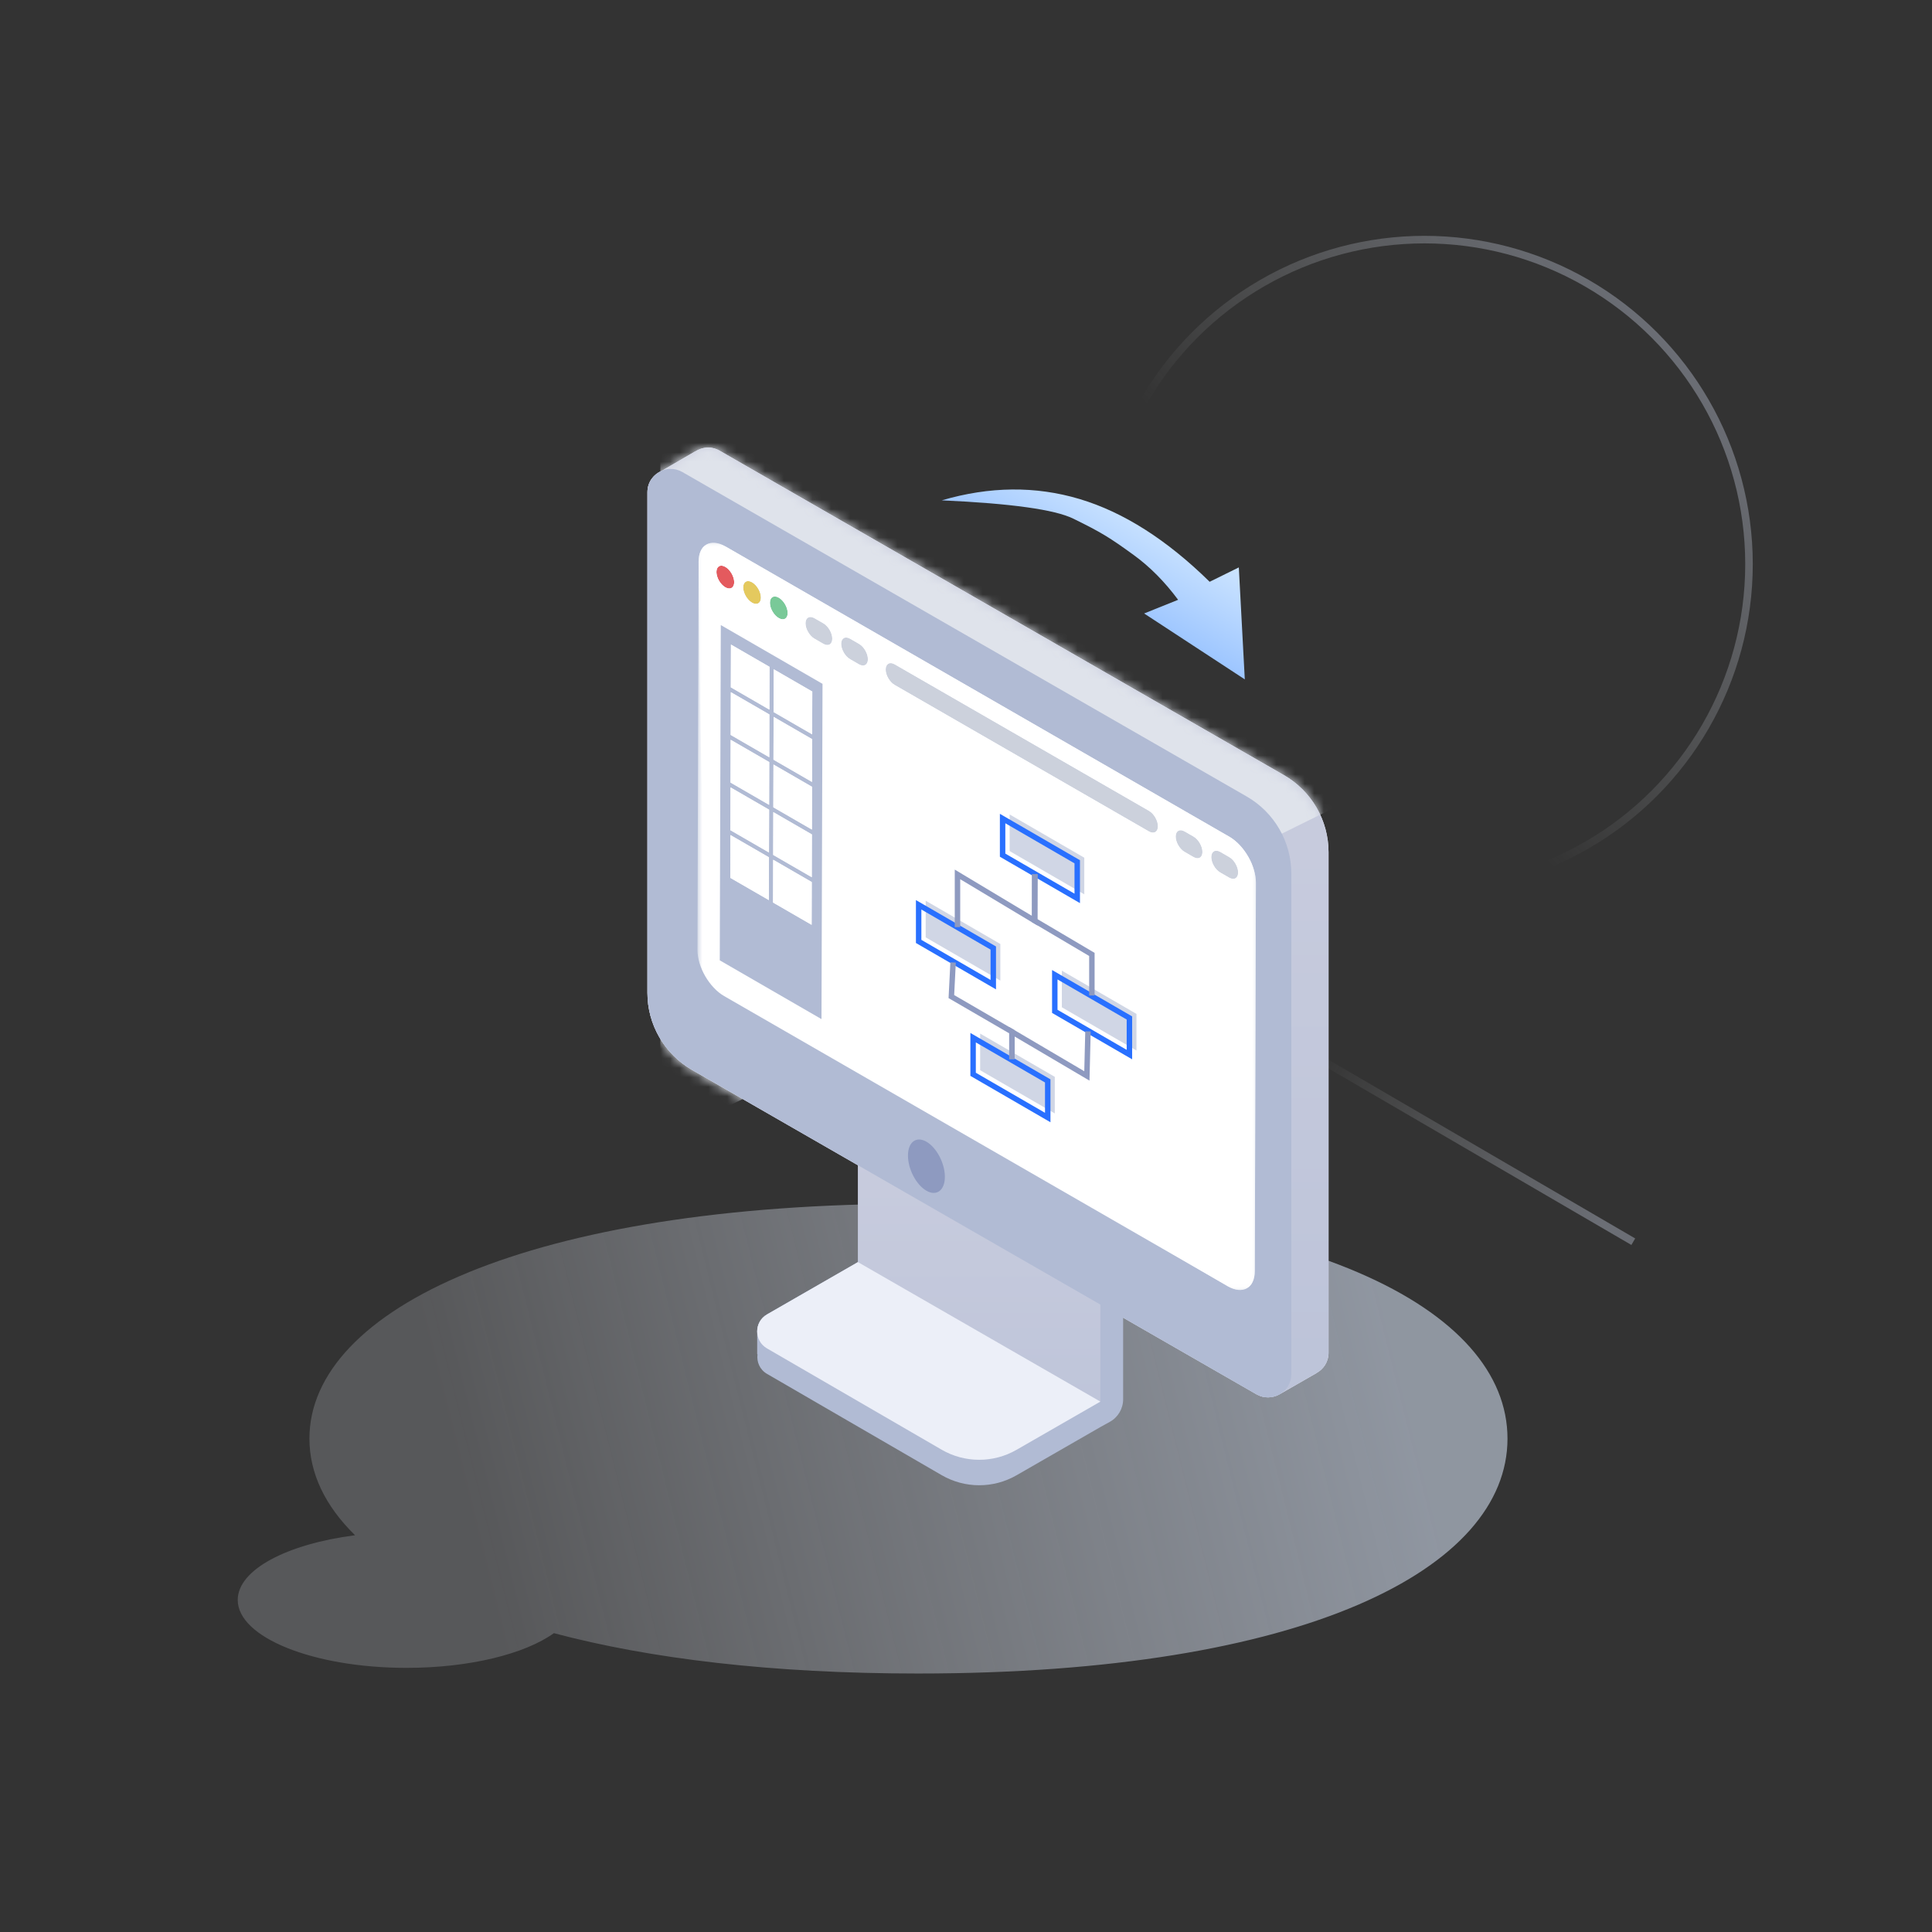 <?xml version="1.0" encoding="UTF-8"?>
<svg width="204px" height="204px" viewBox="0 0 204 204" version="1.1" xmlns="http://www.w3.org/2000/svg" xmlns:xlink="http://www.w3.org/1999/xlink">
    <rect x="0" y="0" width="204" height="204" fill="#333333" stroke="none"/>
    <title>赶紧新建属于你的流程吧</title>
    <defs>
        <linearGradient x1="92.577%" y1="47.057%" x2="17.093%" y2="54.025%" id="linearGradient-1">
            <stop stop-color="#CDD8EA" stop-opacity="0.6" offset="0%"></stop>
            <stop stop-color="#E7EBF5" stop-opacity="0.2" offset="100%"></stop>
        </linearGradient>
        <linearGradient x1="100%" y1="66.98%" x2="0%" y2="29.237%" id="linearGradient-2">
            <stop stop-color="#BEC5D7" stop-opacity="0.4" offset="0%"></stop>
            <stop stop-color="#EEF2F4" stop-opacity="0" offset="100%"></stop>
        </linearGradient>
        <linearGradient x1="90.696%" y1="19.704%" x2="40.556%" y2="63.685%" id="linearGradient-3">
            <stop stop-color="#BEC5D7" stop-opacity="0.4" offset="0%"></stop>
            <stop stop-color="#EEF2F4" stop-opacity="0" offset="100%"></stop>
        </linearGradient>
        <linearGradient x1="25.596%" y1="68.32%" x2="70.371%" y2="23.582%" id="linearGradient-4">
            <stop stop-color="#7AAFFF" offset="0%"></stop>
            <stop stop-color="#CCE4FF" offset="100%"></stop>
        </linearGradient>
        <linearGradient x1="50%" y1="161.807%" x2="50%" y2="19.846%" id="linearGradient-5">
            <stop stop-color="#B1BBD4" offset="0%"></stop>
            <stop stop-color="#CBCEDF" offset="100%"></stop>
        </linearGradient>
        <path d="M70.455,2.484 L66.885,0.409 L66.874,0.415 C66.142,-0.065 65.168,-0.172 64.3,0.327 L4.718,34.584 C1.798,36.262 0,39.364 0,42.722 L0,95.584 C0,96.556 0.549,97.333 1.301,97.734 L1.301,97.743 L5.151,99.953 C5.158,99.957 5.164,99.961 5.171,99.965 L5.214,99.99 L5.216,99.984 C5.925,100.369 6.819,100.42 7.618,99.961 L67.199,65.716 C70.119,64.038 71.918,60.935 71.918,57.577 L71.918,4.703 C71.918,3.664 71.288,2.857 70.455,2.484 Z" id="path-6"></path>
        <linearGradient x1="50%" y1="161.807%" x2="50%" y2="19.846%" id="linearGradient-8">
            <stop stop-color="#B1BBD4" offset="0%"></stop>
            <stop stop-color="#CBCEDF" offset="100%"></stop>
        </linearGradient>
        <polygon id="path-9" points="0 0 58.966 0 58.966 78.897 0 78.897"></polygon>
        <polygon id="path-11" points="0 0 58.966 0 58.966 78.897 0 78.897"></polygon>
    </defs>
    <g id="数据展示" stroke="none" stroke-width="1" fill="none" fill-rule="evenodd">
        <g id="缺省图" transform="translate(-703, -782)">
            <g id="请单击左侧控件或拖动控件到设计区拖入" transform="translate(703, 782)">
                <g id="编组-11" transform="translate(25.102, 25.301)">
                    <path d="M71.818,101.801 C112.803,101.801 134.074,112.905 134.074,126.604 C134.074,140.302 112.803,151.406 71.818,151.406 C56.401,151.406 43.491,149.835 33.384,147.145 C30.332,149.331 24.51,150.809 17.83,150.809 C7.983,150.809 0,147.598 0,143.637 C0,140.439 5.202,137.731 12.387,136.805 C9.21,133.694 7.57,130.24 7.57,126.604 C7.57,112.905 30.834,101.801 71.818,101.801 Z" id="形状结合" fill="url(#linearGradient-1)" fill-rule="nonzero"></path>
                    <line x1="110.922" y1="84.579" x2="147.357" y2="105.811" id="路径-3" stroke="url(#linearGradient-2)" stroke-width="0.797"></line>
                    <circle id="椭圆形" stroke="url(#linearGradient-3)" stroke-width="0.797" cx="125.309" cy="34.266" r="34.266"></circle>
                    <path d="M98.95,39.449 L95.165,40.247 L104.425,48.946 L105.856,37.194 L102.56,38.154 C98.881,32.999 94.878,29.335 90.552,27.163 C86.226,24.991 81.44,24.194 76.194,24.772 C83.326,26.363 87.774,27.802 89.537,29.088 C92.182,31.016 92.975,31.721 95.165,33.99 C96.625,35.503 97.887,37.323 98.95,39.449 Z" id="路径-12" fill="url(#linearGradient-4)" fill-rule="nonzero" transform="translate(91.025, 36.768) rotate(-10) translate(-91.025, -36.768) "></path>
                </g>
                <rect id="矩形" x="0" y="0" width="204" height="204"></rect>
                <g id="编组-3备份" transform="translate(68.363, 47.258)">
                    <g id="编组-2">
                        <g id="online-shopping-1" transform="translate(35.959, 54.785) scale(-1, 1) translate(-35.959, -54.785) ">
                            <path d="M70.455,2.484 L66.885,0.409 L66.874,0.415 C66.142,-0.065 65.168,-0.172 64.3,0.327 L4.718,34.584 C1.798,36.262 0,39.364 0,42.722 L0,95.584 C0,96.556 0.549,97.333 1.301,97.734 L1.301,97.743 L5.151,99.953 C5.158,99.957 5.164,99.961 5.171,99.965 L5.214,99.99 L5.216,99.984 C5.925,100.369 6.819,100.42 7.618,99.961 L67.199,65.716 C70.119,64.038 71.918,60.935 71.918,57.577 L71.918,4.703 C71.918,3.664 71.288,2.857 70.455,2.484 Z" id="Shape" fill="#ECEFF8"></path>
                            <g id="路径-2">
                                <mask id="mask-7" fill="white">
                                    <use xlink:href="#path-6"></use>
                                </mask>
                                <use id="蒙版" fill="url(#linearGradient-5)" fill-rule="nonzero" xlink:href="#path-6"></use>
                                <path d="M-10.909,32.888 C-9.664,33.601 17.49,46.992 70.555,73.062 L70.555,-11.425 C15.001,17.404 -12.154,32.175 -10.909,32.888 Z" fill="#DFE3EB" mask="url(#mask-7)"></path>
                            </g>
                            <path d="M59.289,91.531 L49.687,86.01 L49.687,56.872 L24.577,70.898 L21.689,69.91 L21.689,100.491 C21.689,101.482 22.228,102.395 23.098,102.876 L24.094,103.427 L32.951,108.52 C35.396,109.926 38.409,109.92 40.849,108.505 L59.296,97.807 C60.075,97.354 60.398,96.525 60.295,95.744 L60.329,95.725 L60.329,93.322 L60.329,93.322 C60.328,92.625 59.981,91.929 59.289,91.531 Z" id="Shape" fill="#B1BBD4" fill-rule="nonzero"></path>
                            <path d="M49.687,56.872 L49.687,86.01 L59.289,91.531 C60.673,92.327 60.676,94.315 59.296,95.116 L40.849,105.814 C38.409,107.229 35.396,107.235 32.951,105.829 L24.094,100.736 L24.094,71.168 L49.687,56.872 Z" id="Shape" fill="url(#linearGradient-8)" fill-rule="nonzero"></path>
                            <path d="M40.849,105.815 L59.296,95.116 C60.676,94.315 60.673,92.327 59.289,91.532 L49.687,86.01 L24.094,100.736 L32.951,105.829 C35.396,107.235 38.41,107.229 40.849,105.815 Z" id="Shape" fill="#ECEFF8"></path>
                            <path d="M3.931,97.84 L3.931,44.978 C3.931,41.621 5.73,38.518 8.649,36.84 L68.231,2.583 C69.87,1.641 71.918,2.818 71.918,4.703 L71.918,57.577 C71.918,60.935 70.119,64.037 67.199,65.716 L7.617,99.961 C5.979,100.902 3.931,99.725 3.931,97.84 Z" id="Shape" fill="#B1BBD4" fill-rule="nonzero"></path>
                            <path d="M44.409,74.761 C44.409,76.19 43.536,77.85 42.461,78.469 C41.385,79.088 40.512,78.431 40.512,77.002 C40.512,75.573 41.385,73.913 42.461,73.294 C43.536,72.676 44.409,73.332 44.409,74.761 Z" id="Shape" fill="#8E9AC0" fill-rule="nonzero"></path>
                        </g>
                        <g id="编组" transform="translate(5.283, 10.054)">
                            <path d="M2.944,2.543 C3.464,2.843 3.883,3.569 3.881,4.165 C3.88,4.761 3.458,5.001 2.938,4.702 C2.418,4.402 1.997,3.677 1.999,3.081 C2,2.484 2.424,2.244 2.944,2.543" id="Fill-1" fill="#E45A5E"></path>
                            <path d="M5.767,4.169 C6.287,4.469 6.706,5.195 6.704,5.792 C6.703,6.387 6.281,6.627 5.761,6.328 C5.241,6.028 4.822,5.304 4.823,4.708 C4.825,4.112 5.247,3.87 5.767,4.169" id="Fill-3" fill="#E4C95E"></path>
                            <path d="M8.59,5.796 C9.11,6.095 9.531,6.822 9.529,7.419 C9.527,8.015 9.104,8.254 8.584,7.954 C8.064,7.654 7.645,6.93 7.646,6.334 C7.648,5.738 8.07,5.496 8.59,5.796" id="Fill-5" fill="#79C998"></path>
                            <path d="M13.295,8.506 C13.815,8.806 14.236,9.533 14.234,10.129 C14.232,10.725 13.809,10.964 13.289,10.665 L12.349,10.123 C11.829,9.823 11.408,9.098 11.41,8.502 C11.411,7.906 11.835,7.665 12.355,7.965 L13.295,8.506 Z" id="Fill-7" fill="#CCD1DC"></path>
                            <path d="M17.06,10.675 C17.58,10.975 17.999,11.701 17.997,12.297 C17.996,12.893 17.574,13.133 17.054,12.834 L16.114,12.292 C15.594,11.992 15.173,11.267 15.175,10.671 C15.176,10.075 15.6,9.834 16.12,10.134 L17.06,10.675 Z" id="Fill-9" fill="#CCD1DC"></path>
                            <path d="M52.381,31.023 C52.901,31.322 53.322,32.05 53.32,32.646 C53.319,33.242 52.895,33.481 52.375,33.181 L51.435,32.639 C50.915,32.34 50.494,31.615 50.496,31.019 C50.497,30.422 50.921,30.182 51.441,30.481 L52.381,31.023 Z" id="Fill-11" fill="#CCD1DC"></path>
                            <g>
                                <mask id="mask-10" fill="white">
                                    <use xlink:href="#path-9"></use>
                                </mask>
                                <g id="Clip-14"></g>
                                <path d="M5.767,4.169 C5.247,3.87 4.825,4.112 4.823,4.708 C4.822,5.304 5.241,6.028 5.761,6.328 C6.281,6.627 6.703,6.387 6.704,5.792 C6.706,5.195 6.287,4.469 5.767,4.169 L5.767,4.169 Z M8.59,5.795 C8.07,5.496 7.648,5.738 7.647,6.334 C7.645,6.931 8.064,7.655 8.584,7.954 C9.104,8.254 9.527,8.015 9.529,7.419 C9.531,6.822 9.11,6.095 8.59,5.795 L8.59,5.795 Z M2.944,2.543 C2.424,2.244 2.001,2.485 1.999,3.081 C1.997,3.677 2.418,4.402 2.938,4.702 C3.458,5.001 3.88,4.761 3.881,4.165 C3.883,3.569 3.464,2.843 2.944,2.543 L2.944,2.543 Z M56.14,35.35 C56.66,35.65 57.082,35.41 57.083,34.814 C57.085,34.218 56.666,33.491 56.146,33.192 L55.204,32.649 C54.686,32.35 54.262,32.591 54.261,33.187 C54.259,33.784 54.68,34.509 55.198,34.807 L56.14,35.35 L56.14,35.35 Z M16.12,10.134 C15.6,9.834 15.176,10.075 15.175,10.671 C15.173,11.267 15.594,11.992 16.114,12.292 L17.054,12.834 C17.574,13.133 17.996,12.893 17.997,12.297 C17.999,11.701 17.581,10.975 17.06,10.675 L16.12,10.134 L16.12,10.134 Z M12.355,7.965 C11.835,7.665 11.411,7.906 11.409,8.502 C11.408,9.098 11.829,9.823 12.349,10.123 L13.289,10.665 C13.809,10.964 14.233,10.726 14.234,10.129 C14.236,9.533 13.815,8.806 13.295,8.506 L12.355,7.965 L12.355,7.965 Z M51.441,30.481 C50.921,30.182 50.497,30.422 50.495,31.019 C50.494,31.615 50.915,32.34 51.435,32.639 L52.375,33.181 C52.895,33.481 53.319,33.242 53.32,32.646 C53.322,32.05 52.901,31.322 52.381,31.023 L51.441,30.481 L51.441,30.481 Z M20.825,12.844 C20.305,12.544 19.882,12.785 19.88,13.382 C19.878,13.978 20.299,14.703 20.819,15.003 L47.67,30.471 C48.19,30.77 48.612,30.53 48.613,29.934 C48.615,29.338 48.196,28.612 47.676,28.312 L20.825,12.844 L20.825,12.844 Z M56.967,75.817 L57.071,39.131 C57.073,38.534 56.654,37.808 56.134,37.508 L2.932,6.86 C2.412,6.561 1.989,6.801 1.987,7.398 L1.882,44.084 C1.881,44.68 2.301,45.405 2.821,45.705 L56.024,76.353 C56.543,76.653 56.965,76.413 56.967,75.817 L56.967,75.817 Z M56.152,31.035 C57.71,31.933 58.971,34.109 58.966,35.898 L58.849,76.901 C58.844,78.688 57.576,79.409 56.017,78.512 L2.816,47.863 C1.255,46.964 -0.005,44.786 1.42108513e-14,42.999 L0.116,1.996 C0.121,0.208 1.39,-0.512 2.95,0.387 L56.152,31.035 Z" id="Fill-13" fill="#FFFFFF" mask="url(#mask-10)"></path>
                            </g>
                            <path d="M47.676,28.312 C48.196,28.612 48.615,29.338 48.613,29.934 C48.611,30.53 48.19,30.77 47.669,30.47 L20.819,15.003 C20.299,14.703 19.878,13.978 19.88,13.382 C19.881,12.785 20.305,12.545 20.825,12.844 L47.676,28.312 Z" id="Fill-15" fill="#CCD1DC"></path>
                            <path d="M56.146,33.192 C56.666,33.491 57.085,34.217 57.084,34.814 C57.082,35.41 56.66,35.65 56.14,35.35 L55.198,34.807 C54.68,34.509 54.259,33.784 54.261,33.188 C54.262,32.591 54.686,32.351 55.204,32.649 L56.146,33.192 Z" id="Fill-17" fill="#CCD1DC"></path>
                        </g>
                    </g>
                    <g id="编组" transform="translate(5.283, 10.054)">
                        <mask id="mask-12" fill="white">
                            <use xlink:href="#path-11"></use>
                        </mask>
                        <g id="Clip-14"></g>
                        <path d="M4.823,4.708 C4.822,5.304 5.241,6.028 5.761,6.328 C6.281,6.627 6.703,6.387 6.704,5.792 C6.706,5.195 6.287,4.469 5.767,4.169 C5.247,3.87 4.825,4.112 4.823,4.708 Z M7.647,6.334 C7.645,6.931 8.064,7.655 8.584,7.954 C9.104,8.254 9.527,8.015 9.529,7.419 C9.531,6.822 9.11,6.095 8.59,5.795 C8.07,5.496 7.648,5.738 7.647,6.334 Z M1.999,3.081 C1.997,3.677 2.418,4.402 2.938,4.702 C3.458,5.001 3.88,4.761 3.881,4.165 C3.883,3.569 3.464,2.843 2.944,2.543 C2.424,2.244 2.001,2.485 1.999,3.081 Z M57.083,34.814 C57.085,34.218 56.666,33.491 56.146,33.192 L55.204,32.649 C54.686,32.35 54.262,32.591 54.261,33.187 C54.259,33.784 54.68,34.509 55.198,34.807 L56.14,35.35 C56.66,35.65 57.082,35.41 57.083,34.814 Z M15.175,10.671 C15.173,11.267 15.594,11.992 16.114,12.292 L17.054,12.834 C17.574,13.133 17.996,12.893 17.997,12.297 C17.999,11.701 17.581,10.975 17.06,10.675 L16.12,10.134 C15.6,9.834 15.176,10.075 15.175,10.671 Z M11.409,8.502 C11.408,9.098 11.829,9.823 12.349,10.123 L13.289,10.665 C13.809,10.964 14.233,10.726 14.234,10.129 C14.236,9.533 13.815,8.806 13.295,8.506 L12.355,7.965 C11.835,7.665 11.411,7.906 11.409,8.502 Z M50.495,31.019 C50.494,31.615 50.915,32.34 51.435,32.639 L52.375,33.181 C52.895,33.481 53.319,33.242 53.32,32.646 C53.322,32.05 52.901,31.322 52.381,31.023 L51.441,30.481 C50.921,30.182 50.497,30.422 50.495,31.019 Z M19.88,13.382 C19.878,13.978 20.299,14.703 20.819,15.003 L47.67,30.471 C48.19,30.77 48.612,30.53 48.613,29.934 C48.615,29.338 48.196,28.612 47.676,28.312 L20.825,12.844 C20.305,12.544 19.882,12.785 19.88,13.382 Z M56.152,31.035 C57.71,31.933 58.971,34.109 58.966,35.898 L58.849,76.901 C58.844,78.688 57.576,79.409 56.017,78.512 L1.999,46.818 C0.959,46.219 0.331,31.278 0.116,1.996 C0.121,0.208 1.39,-0.512 2.95,0.387 L56.152,31.035 Z" id="Fill-13" fill="#FFFFFF" mask="url(#mask-12)"></path>
                        <g id="编组-5" mask="url(#mask-12)" fill-rule="nonzero">
                            <g transform="translate(2.354, 8.688)" id="Shape">
                                <path d="M1.125,22.174 L5.195,24.526 L5.182,29.04 L1.112,26.689 L1.125,22.174 Z M5.642,24.784 L9.712,27.136 L9.699,31.651 L5.629,29.299 L5.642,24.784 Z M1.139,17.146 L5.209,19.498 L5.196,24.012 L1.126,21.661 L1.139,17.146 Z M5.656,19.756 L9.726,22.108 L9.713,26.622 L5.643,24.271 L5.656,19.756 Z M1.153,12.118 L5.223,14.469 L5.21,18.983 L1.141,16.631 L1.153,12.118 Z M5.671,14.728 L9.74,17.079 L9.728,21.593 L5.658,19.242 L5.671,14.728 Z M1.168,7.089 L5.237,9.44 L5.225,13.955 L1.155,11.603 L1.168,7.089 Z M5.685,9.699 L9.755,12.05 L9.742,16.565 L5.672,14.214 L5.685,9.699 Z M1.182,2.061 L5.252,4.412 L5.239,8.927 L1.169,6.575 L1.182,2.061 Z M5.699,4.671 L9.769,7.022 L9.756,11.537 L5.686,9.185 L5.699,4.671 Z M0.109,0 L0,35.401 L10.741,41.608 L10.85,6.207 L0.109,0 Z" fill="#B1BBD4"></path>
                                <polyline fill="#FFFFFF" points="5.252 4.412 1.182 2.061 1.169 6.575 5.239 8.927 5.252 4.412"></polyline>
                                <polyline fill="#FFFFFF" points="9.769 7.022 5.699 4.671 5.686 9.185 9.756 11.537 9.769 7.022"></polyline>
                                <polyline fill="#FFFFFF" points="5.237 9.44 1.168 7.089 1.155 11.603 5.225 13.955 5.237 9.44"></polyline>
                                <polyline fill="#FFFFFF" points="9.754 12.05 5.685 9.699 5.672 14.214 9.742 16.565 9.754 12.05"></polyline>
                                <polyline fill="#FFFFFF" points="5.223 14.469 1.153 12.118 1.141 16.631 5.21 18.983 5.223 14.469"></polyline>
                                <polyline fill="#FFFFFF" points="9.74 17.08 5.671 14.728 5.658 19.242 9.728 21.593 9.74 17.08"></polyline>
                                <polyline fill="#FFFFFF" points="5.209 19.498 1.139 17.146 1.126 21.661 5.196 24.012 5.209 19.498"></polyline>
                                <polyline fill="#FFFFFF" points="9.726 22.108 5.656 19.756 5.643 24.271 9.713 26.623 9.726 22.108"></polyline>
                                <polyline fill="#FFFFFF" points="5.195 24.526 1.125 22.174 1.112 26.689 5.182 29.04 5.195 24.526"></polyline>
                                <polyline fill="#FFFFFF" points="9.712 27.136 5.642 24.784 5.629 29.299 9.699 31.651 9.712 27.136"></polyline>
                            </g>
                        </g>
                        <g id="编组-4备份" mask="url(#mask-12)">
                            <g transform="translate(23.354, 28.688)">
                                <g id="编组备份-5" stroke="none" stroke-width="1" fill-rule="evenodd" transform="translate(8.865, 0)">
                                    <polygon id="矩形备份-3" fill="#D0D6E5" points="0.745 0 8.625 4.565 8.625 8.432 0.745 3.867"></polygon>
                                    <polygon id="矩形" stroke="#2970FF" stroke-width="0.575" points="0 0.43 7.88 4.995 7.88 8.862 0 4.297"></polygon>
                                </g>
                                <g id="编组备份-6" stroke="none" stroke-width="1" fill-rule="evenodd" transform="translate(5.75, 23.138)">
                                    <polygon id="矩形备份-3" fill="#D0D6E5" points="0.745 0 8.625 4.565 8.625 8.432 0.745 3.867"></polygon>
                                    <polygon id="矩形" stroke="#2970FF" stroke-width="0.575" points="0 0.43 7.88 4.995 7.88 8.862 0 4.297"></polygon>
                                </g>
                                <g id="编组备份-6" stroke="none" stroke-width="1" fill-rule="evenodd" transform="translate(0, 9.108)">
                                    <polygon id="矩形备份-3" fill="#D0D6E5" points="0.745 0 8.625 4.565 8.625 8.432 0.745 3.867"></polygon>
                                    <polygon id="矩形" stroke="#2970FF" stroke-width="0.575" points="0 0.43 7.88 4.995 7.88 8.862 0 4.297"></polygon>
                                </g>
                                <g id="编组备份-6" stroke="none" stroke-width="1" fill-rule="evenodd" transform="translate(14.375, 16.492)">
                                    <polygon id="矩形备份-3" fill="#D0D6E5" points="0.745 0 8.625 4.565 8.625 8.432 0.745 3.867"></polygon>
                                    <polygon id="矩形" stroke="#2970FF" stroke-width="0.575" points="0 0.43 7.88 4.995 7.88 8.862 0 4.297"></polygon>
                                </g>
                                <polyline id="路径-13" stroke="#8E9AC0" stroke-width="0.575" points="12.283 6.311 12.262 11.221 4.101 6.329 4.101 11.892"></polyline>
                                <polyline id="路径-14" stroke="#8E9AC0" stroke-width="0.575" points="12.243 6.311 12.243 11.203 18.292 14.778 18.292 19.111"></polyline>
                                <polyline id="路径-16" stroke="#8E9AC0" stroke-width="0.575" points="3.638 15.625 3.455 19.229 9.85 22.944 9.85 25.834"></polyline>
                                <polyline id="路径-17" stroke="#8E9AC0" stroke-width="0.575" points="9.85 25.834 9.85 22.944 17.764 27.607 17.879 22.902"></polyline>
                            </g>
                        </g>
                    </g>
                </g>
            </g>
        </g>
    </g>
</svg>